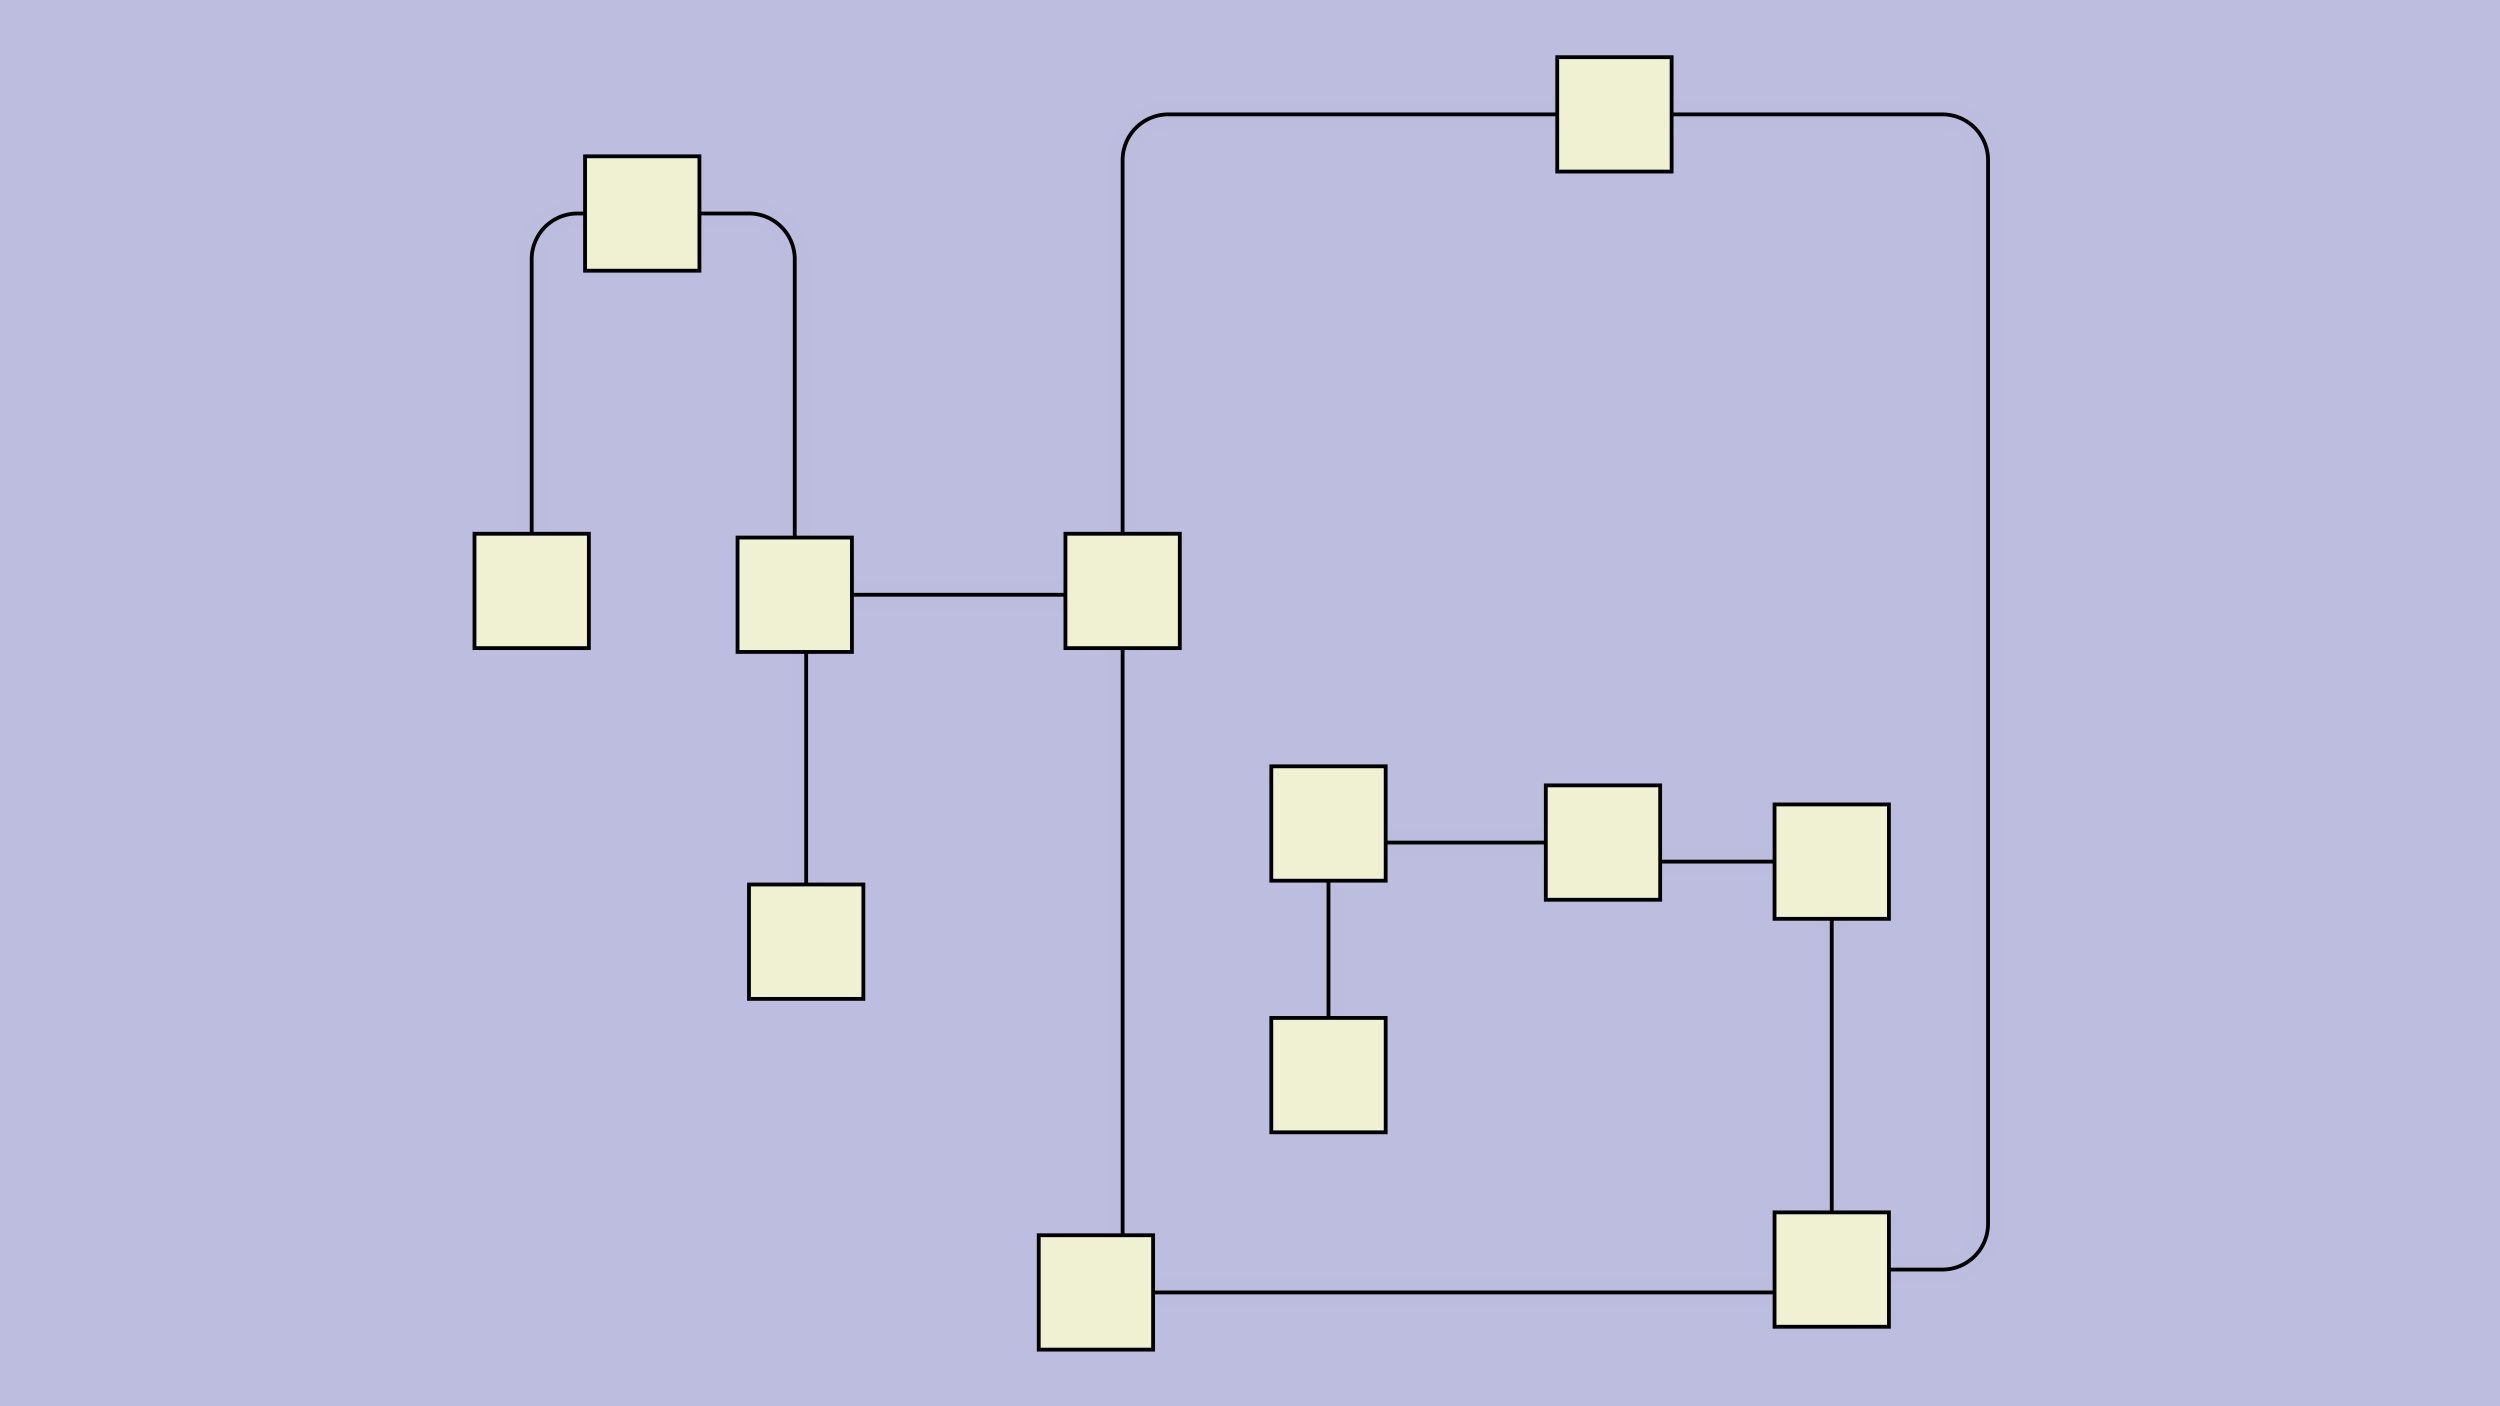 <svg id="SVGCanvas" width="480px" height="270px" xmlns="http://www.w3.org/2000/svg" xmlns:xlink="http://www.w3.org/1999/xlink" onmouseup="null" onmousemove="null">
<rect id="background" x="0" y="0" height="100%" width="100%" fill="#bdbddf" onmousedown="bgmousedown(evt)"></rect>
<g id="foreground" transform="translate(80.122,0),scale(0.732),translate(-33,-1)">
  <g id="edges"><g id="241"><path style="stroke:#bdbddf; stroke-width:8px; fill:none;" opacity="0.7" d="M 211,340L 404,340"></path><g><path style="stroke:#ff0; stroke-width:8px; fill:none; " opacity="0" d="M 211,340L 404,340"></path></g><path style="stroke:black; fill:none;" d="M 211,340L 404,340"></path><g><g><path style="stroke:#0ff; stroke-width:8px; fill:none; " opacity="0" d="M 211,340 L 404,340" onmousedown="segmousedown(&quot;241&quot;,&quot;0&quot;,evt);" onmouseover="segmouseover(&quot;241&quot;,&quot;0&quot;,evt);" onmouseout="segmouseout(&quot;241&quot;,&quot;0&quot;,evt);" onclick="segclick(&quot;241&quot;,&quot;0&quot;,evt);"></path></g></g></g><g id="242"><path style="stroke:#bdbddf; stroke-width:8px; fill:none;" opacity="0.7" d="M 419,334 H 433 a 12,12 0 0,0 12,-12 V 43 a 12,12 0 0,0 -12,-12L 362,31"></path><g><path style="stroke:#ff0; stroke-width:8px; fill:none; " opacity="0" d="M 419,334 H 433 a 12,12 0 0,0 12,-12 V 43 a 12,12 0 0,0 -12,-12L 362,31"></path></g><path style="stroke:black; fill:none;" d="M 419,334 H 433 a 12,12 0 0,0 12,-12 V 43 a 12,12 0 0,0 -12,-12L 362,31"></path><g><g><path style="stroke:#0ff; stroke-width:8px; fill:none; " opacity="0" d="M 419,334 L 445,334" onmousedown="segmousedown(&quot;242&quot;,&quot;0&quot;,evt);" onmouseover="segmouseover(&quot;242&quot;,&quot;0&quot;,evt);" onmouseout="segmouseout(&quot;242&quot;,&quot;0&quot;,evt);" onclick="segclick(&quot;242&quot;,&quot;0&quot;,evt);"></path><path style="stroke:#0ff; stroke-width:8px; fill:none; " opacity="0" d="M 445,334 L 445,31" onmousedown="segmousedown(&quot;242&quot;,&quot;1&quot;,evt);" onmouseover="segmouseover(&quot;242&quot;,&quot;1&quot;,evt);" onmouseout="segmouseout(&quot;242&quot;,&quot;1&quot;,evt);" onclick="segclick(&quot;242&quot;,&quot;1&quot;,evt);"></path><path style="stroke:#0ff; stroke-width:8px; fill:none; " opacity="0" d="M 445,31 L 362,31" onmousedown="segmousedown(&quot;242&quot;,&quot;2&quot;,evt);" onmouseover="segmouseover(&quot;242&quot;,&quot;2&quot;,evt);" onmouseout="segmouseout(&quot;242&quot;,&quot;2&quot;,evt);" onclick="segclick(&quot;242&quot;,&quot;2&quot;,evt);"></path></g></g></g><g id="243"><path style="stroke:#bdbddf; stroke-width:8px; fill:none;" opacity="0.7" d="M 332,31 H 230 a 12,12 0 0,0 -12,12L 218,141"></path><g><path style="stroke:#ff0; stroke-width:8px; fill:none; " opacity="0" d="M 332,31 H 230 a 12,12 0 0,0 -12,12L 218,141"></path></g><path style="stroke:black; fill:none;" d="M 332,31 H 230 a 12,12 0 0,0 -12,12L 218,141"></path><g><g><path style="stroke:#0ff; stroke-width:8px; fill:none; " opacity="0" d="M 332,31 L 218,31" onmousedown="segmousedown(&quot;243&quot;,&quot;0&quot;,evt);" onmouseover="segmouseover(&quot;243&quot;,&quot;0&quot;,evt);" onmouseout="segmouseout(&quot;243&quot;,&quot;0&quot;,evt);" onclick="segclick(&quot;243&quot;,&quot;0&quot;,evt);"></path><path style="stroke:#0ff; stroke-width:8px; fill:none; " opacity="0" d="M 218,31 L 218,141" onmousedown="segmousedown(&quot;243&quot;,&quot;1&quot;,evt);" onmouseover="segmouseover(&quot;243&quot;,&quot;1&quot;,evt);" onmouseout="segmouseout(&quot;243&quot;,&quot;1&quot;,evt);" onclick="segclick(&quot;243&quot;,&quot;1&quot;,evt);"></path></g></g></g><g id="244"><path style="stroke:#bdbddf; stroke-width:8px; fill:none;" opacity="0.7" d="M 218,171L 218,325"></path><g><path style="stroke:#ff0; stroke-width:8px; fill:none; " opacity="0" d="M 218,171L 218,325"></path></g><path style="stroke:black; fill:none;" d="M 218,171L 218,325"></path><g><g><path style="stroke:#0ff; stroke-width:8px; fill:none; " opacity="0" d="M 218,171 L 218,325" onmousedown="segmousedown(&quot;244&quot;,&quot;0&quot;,evt);" onmouseover="segmouseover(&quot;244&quot;,&quot;0&quot;,evt);" onmouseout="segmouseout(&quot;244&quot;,&quot;0&quot;,evt);" onclick="segclick(&quot;244&quot;,&quot;0&quot;,evt);"></path></g></g></g><g id="245"><path style="stroke:#bdbddf; stroke-width:8px; fill:none;" opacity="0.7" d="M 404,319L 404,242"></path><g><path style="stroke:#ff0; stroke-width:8px; fill:none; " opacity="0" d="M 404,319L 404,242"></path></g><path style="stroke:black; fill:none;" d="M 404,319L 404,242"></path><g><g><path style="stroke:#0ff; stroke-width:8px; fill:none; " opacity="0" d="M 404,319 L 404,242" onmousedown="segmousedown(&quot;245&quot;,&quot;0&quot;,evt);" onmouseover="segmouseover(&quot;245&quot;,&quot;0&quot;,evt);" onmouseout="segmouseout(&quot;245&quot;,&quot;0&quot;,evt);" onclick="segclick(&quot;245&quot;,&quot;0&quot;,evt);"></path></g></g></g><g id="246"><path style="stroke:#bdbddf; stroke-width:8px; fill:none;" opacity="0.7" d="M 389,227L 359,227"></path><g><path style="stroke:#ff0; stroke-width:8px; fill:none; " opacity="0" d="M 389,227L 359,227"></path></g><path style="stroke:black; fill:none;" d="M 389,227L 359,227"></path><g><g><path style="stroke:#0ff; stroke-width:8px; fill:none; " opacity="0" d="M 389,227 L 359,227" onmousedown="segmousedown(&quot;246&quot;,&quot;0&quot;,evt);" onmouseover="segmouseover(&quot;246&quot;,&quot;0&quot;,evt);" onmouseout="segmouseout(&quot;246&quot;,&quot;0&quot;,evt);" onclick="segclick(&quot;246&quot;,&quot;0&quot;,evt);"></path></g></g></g><g id="247"><path style="stroke:#bdbddf; stroke-width:8px; fill:none;" opacity="0.7" d="M 329,222L 287,222"></path><g><path style="stroke:#ff0; stroke-width:8px; fill:none; " opacity="0" d="M 329,222L 287,222"></path></g><path style="stroke:black; fill:none;" d="M 329,222L 287,222"></path><g><g><path style="stroke:#0ff; stroke-width:8px; fill:none; " opacity="0" d="M 329,222 L 287,222" onmousedown="segmousedown(&quot;247&quot;,&quot;0&quot;,evt);" onmouseover="segmouseover(&quot;247&quot;,&quot;0&quot;,evt);" onmouseout="segmouseout(&quot;247&quot;,&quot;0&quot;,evt);" onclick="segclick(&quot;247&quot;,&quot;0&quot;,evt);"></path></g></g></g><g id="248"><path style="stroke:#bdbddf; stroke-width:8px; fill:none;" opacity="0.7" d="M 272,232L 272,268"></path><g><path style="stroke:#ff0; stroke-width:8px; fill:none; " opacity="0" d="M 272,232L 272,268"></path></g><path style="stroke:black; fill:none;" d="M 272,232L 272,268"></path><g><g><path style="stroke:#0ff; stroke-width:8px; fill:none; " opacity="0" d="M 272,232 L 272,268" onmousedown="segmousedown(&quot;248&quot;,&quot;0&quot;,evt);" onmouseover="segmouseover(&quot;248&quot;,&quot;0&quot;,evt);" onmouseout="segmouseout(&quot;248&quot;,&quot;0&quot;,evt);" onclick="segclick(&quot;248&quot;,&quot;0&quot;,evt);"></path></g></g></g><g id="249"><path style="stroke:#bdbddf; stroke-width:8px; fill:none;" opacity="0.7" d="M 203,157L 147,157"></path><g><path style="stroke:#ff0; stroke-width:8px; fill:none; " opacity="0" d="M 203,157L 147,157"></path></g><path style="stroke:black; fill:none;" d="M 203,157L 147,157"></path><g><g><path style="stroke:#0ff; stroke-width:8px; fill:none; " opacity="0" d="M 203,157 L 147,157" onmousedown="segmousedown(&quot;249&quot;,&quot;0&quot;,evt);" onmouseover="segmouseover(&quot;249&quot;,&quot;0&quot;,evt);" onmouseout="segmouseout(&quot;249&quot;,&quot;0&quot;,evt);" onclick="segclick(&quot;249&quot;,&quot;0&quot;,evt);"></path></g></g></g><g id="250"><path style="stroke:#bdbddf; stroke-width:8px; fill:none;" opacity="0.7" d="M 132,142 V 69 a 12,12 0 0,0 -12,-12L 92,57"></path><g><path style="stroke:#ff0; stroke-width:8px; fill:none; " opacity="0" d="M 132,142 V 69 a 12,12 0 0,0 -12,-12L 92,57"></path></g><path style="stroke:black; fill:none;" d="M 132,142 V 69 a 12,12 0 0,0 -12,-12L 92,57"></path><g><g><path style="stroke:#0ff; stroke-width:8px; fill:none; " opacity="0" d="M 132,142 L 132,57" onmousedown="segmousedown(&quot;250&quot;,&quot;0&quot;,evt);" onmouseover="segmouseover(&quot;250&quot;,&quot;0&quot;,evt);" onmouseout="segmouseout(&quot;250&quot;,&quot;0&quot;,evt);" onclick="segclick(&quot;250&quot;,&quot;0&quot;,evt);"></path><path style="stroke:#0ff; stroke-width:8px; fill:none; " opacity="0" d="M 132,57 L 92,57" onmousedown="segmousedown(&quot;250&quot;,&quot;1&quot;,evt);" onmouseover="segmouseover(&quot;250&quot;,&quot;1&quot;,evt);" onmouseout="segmouseout(&quot;250&quot;,&quot;1&quot;,evt);" onclick="segclick(&quot;250&quot;,&quot;1&quot;,evt);"></path></g></g></g><g id="251"><path style="stroke:#bdbddf; stroke-width:8px; fill:none;" opacity="0.7" d="M 92,57 H 75 a 12,12 0 0,0 -12,12L 63,141"></path><g><path style="stroke:#ff0; stroke-width:8px; fill:none; " opacity="0" d="M 92,57 H 75 a 12,12 0 0,0 -12,12L 63,141"></path></g><path style="stroke:black; fill:none;" d="M 92,57 H 75 a 12,12 0 0,0 -12,12L 63,141"></path><g><g><path style="stroke:#0ff; stroke-width:8px; fill:none; " opacity="0" d="M 92,57 L 63,57" onmousedown="segmousedown(&quot;251&quot;,&quot;0&quot;,evt);" onmouseover="segmouseover(&quot;251&quot;,&quot;0&quot;,evt);" onmouseout="segmouseout(&quot;251&quot;,&quot;0&quot;,evt);" onclick="segclick(&quot;251&quot;,&quot;0&quot;,evt);"></path><path style="stroke:#0ff; stroke-width:8px; fill:none; " opacity="0" d="M 63,57 L 63,141" onmousedown="segmousedown(&quot;251&quot;,&quot;1&quot;,evt);" onmouseover="segmouseover(&quot;251&quot;,&quot;1&quot;,evt);" onmouseout="segmouseout(&quot;251&quot;,&quot;1&quot;,evt);" onclick="segclick(&quot;251&quot;,&quot;1&quot;,evt);"></path></g></g></g><g id="252"><path style="stroke:#bdbddf; stroke-width:8px; fill:none;" opacity="0.7" d="M 135,172L 135,233"></path><g><path style="stroke:#ff0; stroke-width:8px; fill:none; " opacity="0" d="M 135,172L 135,233"></path></g><path style="stroke:black; fill:none;" d="M 135,172L 135,233"></path><g><g><path style="stroke:#0ff; stroke-width:8px; fill:none; " opacity="0" d="M 135,172 L 135,233" onmousedown="segmousedown(&quot;252&quot;,&quot;0&quot;,evt);" onmouseover="segmouseover(&quot;252&quot;,&quot;0&quot;,evt);" onmouseout="segmouseout(&quot;252&quot;,&quot;0&quot;,evt);" onclick="segclick(&quot;252&quot;,&quot;0&quot;,evt);"></path></g></g></g></g>
  <g id="nodes"><g id="239" onmousedown="nodemousedown(239,evt);" onmouseover="nodemouseover(239,evt);" onmouseout="nodemouseout(239,evt);" transform="translate(92 57)"><rect x="-21" y="-21" width="42" height="42" fill="#0ff" style="stroke:none; opacity:0.75;" display="none"></rect><rect x="-15" y="-15" width="30" height="30" fill="#f0f0d2" style="stroke:black; opacity:1;"></rect></g><g id="240" onmousedown="nodemousedown(240,evt);" onmouseover="nodemouseover(240,evt);" onmouseout="nodemouseout(240,evt);" transform="translate(63,156)"><rect x="-21" y="-21" width="42" height="42" fill="#0ff" style="stroke:none; opacity:0.75;" display="none"></rect><rect x="-15" y="-15" width="30" height="30" fill="#f0f0d2" style="stroke:black; opacity:1;"></rect></g><g id="237" onmousedown="nodemousedown(237,evt);" onmouseover="nodemouseover(237,evt);" onmouseout="nodemouseout(237,evt);" transform="translate(132,157)"><rect x="-21" y="-21" width="42" height="42" fill="#0ff" style="stroke:none; opacity:0.75;" display="none"></rect><rect x="-15" y="-15" width="30" height="30" fill="#f0f0d2" style="stroke:black; opacity:1;"></rect></g><g id="229" onmousedown="nodemousedown(229,evt);" onmouseover="nodemouseover(229,evt);" onmouseout="nodemouseout(229,evt);" transform="translate(218,156)"><rect x="-21" y="-21" width="42" height="42" fill="#0ff" style="stroke:none; opacity:0.75;" display="none"></rect><rect x="-15" y="-15" width="30" height="30" fill="#f0f0d2" style="stroke:black; opacity:1;"></rect></g><g id="230" onmousedown="nodemousedown(230,evt);" onmouseover="nodemouseover(230,evt);" onmouseout="nodemouseout(230,evt);" transform="translate(211,340)"><rect x="-21" y="-21" width="42" height="42" fill="#0ff" style="stroke:none; opacity:0.75;" display="none"></rect><rect x="-15" y="-15" width="30" height="30" fill="#f0f0d2" style="stroke:black; opacity:1;"></rect></g><g id="238" onmousedown="nodemousedown(238,evt);" onmouseover="nodemouseover(238,evt);" onmouseout="nodemouseout(238,evt);" transform="translate(135,248)"><rect x="-21" y="-21" width="42" height="42" fill="#0ff" style="stroke:none; opacity:0.75;" display="none"></rect><rect x="-15" y="-15" width="30" height="30" fill="#f0f0d2" style="stroke:black; opacity:1;"></rect></g><g id="232" onmousedown="nodemousedown(232,evt);" onmouseover="nodemouseover(232,evt);" onmouseout="nodemouseout(232,evt);" transform="translate(347,31)"><rect x="-21" y="-21" width="42" height="42" fill="#0ff" style="stroke:none; opacity:0.75;" display="none"></rect><rect x="-15" y="-15" width="30" height="30" fill="#f0f0d2" style="stroke:black; opacity:1;"></rect></g><g id="236" onmousedown="nodemousedown(236,evt);" onmouseover="nodemouseover(236,evt);" onmouseout="nodemouseout(236,evt);" transform="translate(272,283)"><rect x="-21" y="-21" width="42" height="42" fill="#0ff" style="stroke:none; opacity:0.75;" display="none"></rect><rect x="-15" y="-15" width="30" height="30" fill="#f0f0d2" style="stroke:black; opacity:1;"></rect></g><g id="235" onmousedown="nodemousedown(235,evt);" onmouseover="nodemouseover(235,evt);" onmouseout="nodemouseout(235,evt);" transform="translate(272,217)"><rect x="-21" y="-21" width="42" height="42" fill="#0ff" style="stroke:none; opacity:0.75;" display="none"></rect><rect x="-15" y="-15" width="30" height="30" fill="#f0f0d2" style="stroke:black; opacity:1;"></rect></g><g id="234" onmousedown="nodemousedown(234,evt);" onmouseover="nodemouseover(234,evt);" onmouseout="nodemouseout(234,evt);" transform="translate(344,222)"><rect x="-21" y="-21" width="42" height="42" fill="#0ff" style="stroke:none; opacity:0.75;" display="none"></rect><rect x="-15" y="-15" width="30" height="30" fill="#f0f0d2" style="stroke:black; opacity:1;"></rect></g><g id="233" onmousedown="nodemousedown(233,evt);" onmouseover="nodemouseover(233,evt);" onmouseout="nodemouseout(233,evt);" transform="translate(404,227)"><rect x="-21" y="-21" width="42" height="42" fill="#0ff" style="stroke:none; opacity:0.75;" display="none"></rect><rect x="-15" y="-15" width="30" height="30" fill="#f0f0d2" style="stroke:black; opacity:1;"></rect></g><g id="231" onmousedown="nodemousedown(231,evt);" onmouseover="nodemouseover(231,evt);" onmouseout="nodemouseout(231,evt);" transform="translate(404,334)"><rect x="-21" y="-21" width="42" height="42" fill="#0ff" style="stroke:none; opacity:0.75;" display="none"></rect><rect x="-15" y="-15" width="30" height="30" fill="#f0f0d2" style="stroke:black; opacity:1;"></rect></g></g>
  <g id="BPs"><g onmousedown="bpmousedown(257,evt);" onmouseover="bpmouseover(257,evt);" onmouseout="bpmouseout(257,evt);" transform="translate(445,334)" opacity="0"><ellipse cx="0" cy="0" rx="16" ry="16" fill="#0ff" style="stroke:none; opacity:0.75;" display="none"></ellipse><ellipse cx="0" cy="0" rx="5.132" ry="5.132" fill="#777" style="stroke:black;"></ellipse></g><g onmousedown="bpmousedown(258,evt);" onmouseover="bpmouseover(258,evt);" onmouseout="bpmouseout(258,evt);" transform="translate(445,31)" opacity="0"><ellipse cx="0" cy="0" rx="16" ry="16" fill="#0ff" style="stroke:none; opacity:0.75;" display="none"></ellipse><ellipse cx="0" cy="0" rx="5.132" ry="5.132" fill="#777" style="stroke:black;"></ellipse></g><g onmousedown="bpmousedown(262,evt);" onmouseover="bpmouseover(262,evt);" onmouseout="bpmouseout(262,evt);" transform="translate(218,31)" opacity="0"><ellipse cx="0" cy="0" rx="16" ry="16" fill="#0ff" style="stroke:none; opacity:0.75;" display="none"></ellipse><ellipse cx="0" cy="0" rx="5.132" ry="5.132" fill="#777" style="stroke:black;"></ellipse></g><g onmousedown="bpmousedown(284,evt);" onmouseover="bpmouseover(284,evt);" onmouseout="bpmouseout(284,evt);" transform="translate(132,57)" opacity="0"><ellipse cx="0" cy="0" rx="16" ry="16" fill="#0ff" style="stroke:none; opacity:0.75;" display="none"></ellipse><ellipse cx="0" cy="0" rx="5.132" ry="5.132" fill="#777" style="stroke:black;"></ellipse></g><g onmousedown="bpmousedown(287,evt);" onmouseover="bpmouseover(287,evt);" onmouseout="bpmouseout(287,evt);" transform="translate(63 57)" opacity="0"><ellipse cx="0" cy="0" rx="16" ry="16" fill="#0ff" style="stroke:none; opacity:0.75;" display="none"></ellipse><ellipse cx="0" cy="0" rx="5.132" ry="5.132" fill="#777" style="stroke:black;"></ellipse></g></g>
  <g id="ports"></g>
</g>
</svg>